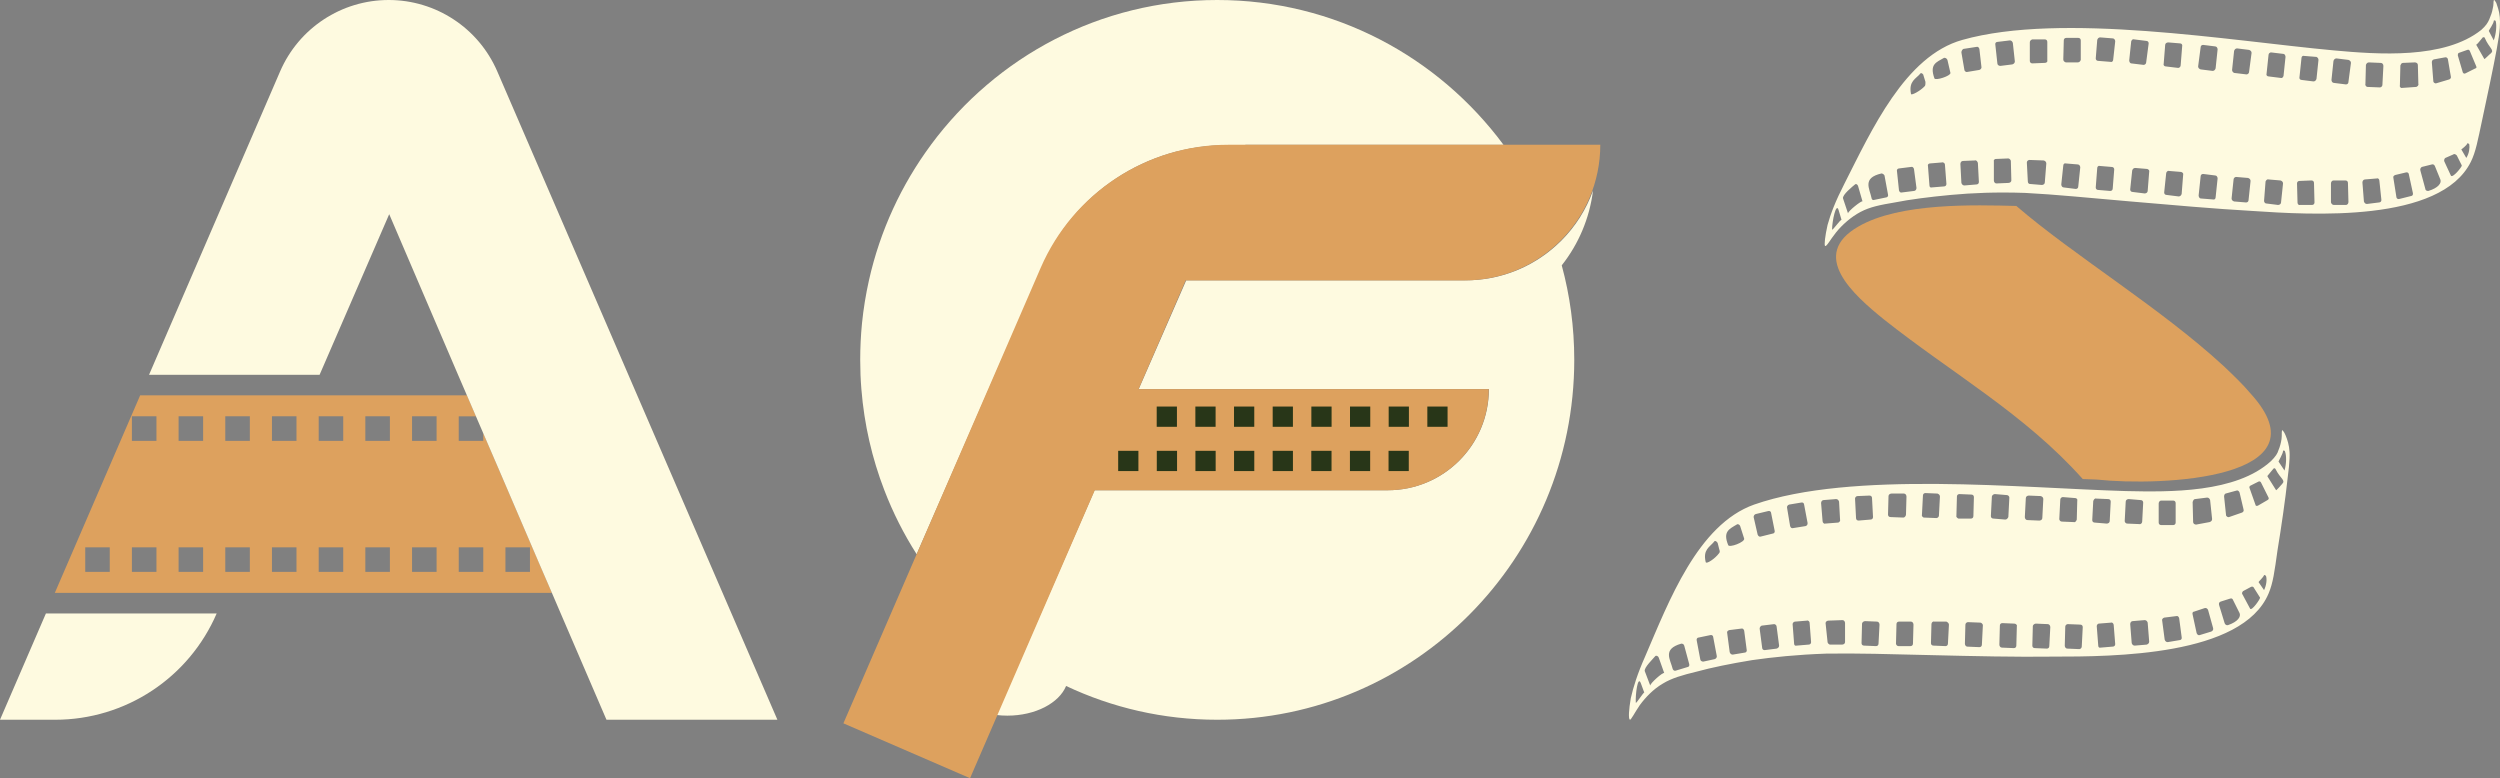 <?xml version="1.0" encoding="UTF-8"?>
<svg id="Layer_2" data-name="Layer 2" xmlns="http://www.w3.org/2000/svg" viewBox="0 0 1714.98 533.84">
  <rect x="0" y="0" width="1714.98" height="533.84" fill="#808080" stroke="none"/>
  <defs>
    <style>
      .cls-1 {
        fill: #fefae0;
      }

      .cls-1, .cls-2, .cls-3 {
        stroke-width: 0px;
      }

      .cls-1, .cls-3 {
        fill-rule: evenodd;
      }

      .cls-2 {
        fill: #283618;
      }

      .cls-3 {
        fill: #dda15e;
      }
    </style>
  </defs>
  <g id="Dark">
    <g>
      <g>
        <path class="cls-1" d="M1251.98,168.74c-.69-.69,0-6.86,1.71-14.41,2.06-7.55,5.48-16.48,11.65-28.48,18.5-36.37,41.45-87.5,80.85-98.48,68.18-19.21,183.62.68,254.89,7.21,30.15,2.75,75.71,6.18,101.06-14.07,3.08-2.75,4.45-4.81,5.48-7.21,1.03-2.4,2.05-5.15,2.4-7.55.68-2.41.34-4.46.68-5.49.34-.69.69,0,1.72,1.71.68,2.06,2.05,5.49,2.39,9.61.35,4.12.35,9.27-2.05,21.96-2.4,13.04-6.85,33.97-9.94,48.38-3.08,14.41-4.45,22.3-7.88,29.16-20.89,41.86-109.29,36.37-150.05,33.62-24.67-1.37-55.84-4.12-83.59-6.52-27.75-2.4-51.73-4.81-71.94-5.84-19.87-.68-36.31,0-51.05,1.37-14.73,1.38-28.09,3.09-38.37,5.15-10.28,1.71-17.13,3.09-23.64,6.52-6.51,3.43-12.68,8.92-16.79,14.06-4.11,5.15-6.51,9.95-7.54,9.27h0ZM1511.33,30.8l8.22,1.03c1.03,0,1.71,1.03,1.71,2.06l-1.37,13.04c-.34,1.03-1.03,1.71-2.06,1.71l-8.22-1.03c-1.02-.34-1.71-1.03-1.71-2.06l1.71-13.04c0-1.03.69-1.71,1.72-1.71h0ZM1487.35,29.09l8.22.68c1.03,0,1.71,1.03,1.37,2.06l-1.03,13.04c0,1.03-1.03,1.72-1.71,1.72l-8.57-1.03c-.68,0-1.71-.69-1.37-1.71l1.03-13.04c0-1.03,1.03-1.71,2.06-1.71h0ZM1317.42,50.36c.34-.69,2.06.34,2.06,1.37l1.37,4.46c0,1.03,0,2.06-.34,2.75-3.08,3.43-9.59,6.86-9.59,5.49-1.71-8.92,3.43-10.29,6.51-14.06h0ZM1261.24,144.03l2.06,6.86c-.35-1.02-6.51,7.89-6.51,6.52,0-5.49,2.74-18.87,4.46-13.38h0ZM1272.54,126.53c.69-.69,1.71,0,2.06,1.03l3.08,10.64c-.34-1.03-10.27,6.86-9.94,8.24l-3.43-10.3c-.69-2.4,6.51-8.23,8.22-9.61h0ZM1290.7,118.98c.69,0,1.71.69,2.05,1.38l2.4,13.03c.34,1.03-.34,2.06-1.37,2.06l-8.22,1.71c-.69.35-1.71-.34-1.71-1.37-1.37-6.52-6.51-13.73,6.85-16.81h0ZM1302.69,115.55l8.22-1.03c1.03-.34,1.72.35,2.06,1.38l1.72,13.03c0,1.03-.69,2.06-1.72,2.06l-8.22,1.03c-1.03.34-1.71-.34-2.06-1.37l-1.37-13.04c-.34-1.02.34-2.06,1.37-2.06h0ZM1323.93,112.12l8.22-.69c1.03-.35,2.05.69,2.05,1.37l1.03,13.38c0,1.03-.68,1.71-1.71,1.71l-8.22.68c-1.03.34-1.71-.34-1.71-1.37l-1.03-13.38c-.34-.68.34-1.71,1.37-1.71h0ZM1346.54,110.41l8.22-.34c1.03-.35,1.71.69,2.05,1.71l.69,13.04c0,1.03-.69,1.72-1.71,1.72l-8.23.69c-1.03,0-1.71-.69-2.06-1.72l-.69-13.03c0-1.03.69-2.06,1.71-2.06h0ZM1392.1,109.72l9.93.35c1.03.34,1.72,1.03,1.72,2.06l-1.03,13.04c0,1.03-1.03,1.71-2.05,1.71l-8.23-.68c-.68,0-1.37-.69-1.37-1.71l-.68-13.04c0-1.03,1.03-1.72,1.71-1.72h0ZM1369.15,109.04l8.56-.35c.69,0,1.72,1.02,1.72,1.71l.34,13.38c0,1.02-1.03,1.71-2.06,1.71l-8.22.35c-1.03,0-1.71-1.03-1.71-2.06v-13.04c-.34-1.03.68-1.71,1.37-1.71h0ZM1577.44,124.13l8.22-.34c1.03,0,1.72.69,1.72,1.71l.34,13.38c0,1.03-.69,1.71-1.71,1.71h-8.23c-1.02.34-1.71-.69-1.71-1.71l-.34-13.04c0-1.03.68-1.72,1.71-1.72h0ZM1417.11,112.12l8.22.68c1.03,0,1.71,1.03,1.71,2.06l-1.37,13.04c0,1.03-.68,1.72-1.71,1.72l-8.22-1.03c-1.03,0-1.72-1.03-1.72-2.06l1.38-13.04c0-1.03,1.02-1.72,1.71-1.37h0ZM1556.2,123.1l8.22.69c1.03.34,1.72,1.02,1.72,2.06l-1.37,13.04c0,1.03-1.03,1.71-2.06,1.71l-8.22-1.03c-.69,0-1.37-1.03-1.37-1.72l1.03-13.38c.34-.69,1.02-1.72,2.05-1.38h0ZM1533.93,121.38l8.23.69c1.02.35,1.71,1.03,1.71,2.06l-1.37,13.04c0,1.03-.69,1.72-1.71,1.72l-8.22-.69c-1.03-.35-1.72-1.03-1.72-2.06l1.37-13.04c0-1.03,1.03-1.72,1.71-1.72h0ZM1511.33,119.33l8.22,1.03c1.03,0,1.71,1.02,1.71,2.06l-1.37,13.04c0,1.03-1.03,1.71-1.71,1.37l-8.57-.68c-.68,0-1.37-1.03-1.37-2.06l1.37-13.04c0-1.02.69-1.71,1.72-1.71h0ZM1488.03,117.27l8.22.68c1.03.34,1.71,1.03,1.37,2.06l-1.02,13.04c-.35,1.03-1.03,1.71-2.06,1.71l-8.22-1.03c-1.03,0-1.71-.68-1.71-1.71l1.36-13.04c0-1.03,1.03-2.06,2.06-1.71h0ZM1464.72,115.21l8.23.69c1.02.34,1.71,1.02,1.37,2.06l-1.03,13.04c0,1.03-1.03,1.71-2.06,1.71l-8.22-1.02c-1.03,0-1.71-.69-1.71-1.72l1.37-13.04c.34-1.02,1.03-1.71,2.05-1.71h0ZM1440.4,113.84l8.23.69c1.02,0,1.71.69,1.71,1.71l-1.03,13.04c0,1.03-.68,1.72-1.71,1.72l-8.22-.69c-1.03,0-1.72-.68-1.72-1.72l1.03-13.38c0-.69.69-1.72,1.71-1.37h0ZM1333.52,39.72c.68-.34,2.05.35,2.4,1.37l2.06,8.92c.34,2.06-10.28,5.49-10.97,3.78-3.43-9.61,1.03-10.98,6.51-14.07h0ZM1370.18,28.75l8.56-1.03c1.03,0,1.71.69,2.05,1.71l1.38,12.69c0,1.03-.69,1.72-1.72,2.06l-8.22,1.03c-1.03,0-2.05-.68-2.05-1.71l-1.38-12.7c-.34-1.03.35-2.06,1.38-2.06h0ZM1346.88,33.55l8.91-1.37c1.02-.35,1.71.34,2.05,1.37l1.37,12.01c.35,1.03-.34,2.06-1.37,2.41l-8.22,1.37c-1.03.34-2.06-.69-2.06-1.37l-2.06-12.01c0-1.03.69-2.06,1.37-2.4h0ZM1417.45,25.99h8.22c1.03,0,1.72.69,1.72,1.72v13.38c-.35,1.03-1.03,1.71-2.06,1.71h-8.22c-1.03-.34-1.71-1.03-1.71-2.05l.34-13.04c0-1.03.68-1.72,1.71-1.72h0ZM1394.16,27.02h8.56c1.03,0,1.71.69,1.71,1.72v12.69c.34,1.03-.68,1.71-1.71,1.71l-8.56.34c-1.03,0-1.72-.69-1.72-1.72v-12.69c0-1.03.69-1.72,1.72-2.06h0ZM1464.04,27.02l8.22,1.03c1.03,0,1.71.69,1.71,1.71l-1.71,13.04c0,1.03-1.03,1.72-1.71,1.72l-8.57-1.03c-.68,0-1.36-1.03-1.36-2.06l1.36-13.04c.35-1.03,1.03-1.72,2.06-1.38h0ZM1440.74,25.65l8.57.68c1.03,0,1.71,1.03,1.71,2.06l-1.37,12.35c0,1.02-.68,2.05-1.71,1.71l-8.56-.69c-1.03,0-1.72-.68-1.72-1.71l1.03-12.7c.34-1.03,1.03-1.71,2.05-1.71h0ZM1692.54,98.39c0-.34,1.03,0,1.38.69.34,2.06,0,6.18-2.06,9.26l-3.42-5.83s3.76-2.75,4.1-4.12h0ZM1710.7,14.33c0-.68,1.37-.34,1.37.34.69,2.75.35,8.24-1.37,13.04l-3.42-6.52c0-.34,3.42-5.15,3.42-6.86h0ZM1677.47,108.35l5.48-2.4c.69-.68,1.72,0,2.4.69l3.43,6.86c.34.69-6.51,9.27-7.54,6.87l-4.45-9.61c-.34-.69,0-2.06.68-2.4h0ZM1661.37,114.52l6.85-1.71c1.03-.34,1.72.34,2.06,1.03l3.77,9.26c1.02,2.4-1.37,5.83-8.23,7.89-1.02,0-2.05-.34-2.05-1.37l-3.43-12.7c-.34-1.02.35-2.05,1.03-2.4h0ZM1643.22,120.02l7.19-1.72c1.03-.34,2.06.34,2.06,1.37l2.74,12.69c.34,1.03-.35,2.06-1.03,2.06l-8.22,2.06c-1.03.34-2.06-.34-2.06-1.37l-2.06-13.04c-.34-1.03.35-1.71,1.38-2.05h0ZM1622.32,123.1l8.22-.69c1.03-.35,1.71.69,1.71,1.72l1.37,13.04c0,1.03-.68,1.72-1.71,1.72l-8.22,1.03c-1.03,0-1.71-.69-2.06-1.71l-1.03-13.04c0-1.03.69-2.06,1.72-2.06h0ZM1600.74,123.79h8.22c1.03,0,1.71.69,1.71,1.71l.34,13.04c0,1.03-.68,2.06-1.71,2.06h-8.22c-1.03,0-1.71-.69-2.06-1.71v-13.04c0-1.03.69-2.06,1.72-2.06h0ZM1699.74,29.77l3.43-4.11c.68-.34,1.36,0,1.36.34,3.09,7.21,6.86,8.24,4.12,10.64-.69.34-4.46,4.46-4.46,3.77l-5.48-9.61c0-.35.69-.68,1.03-1.03h0ZM1686.72,36.29l5.82-2.06c.69-.35,1.38,0,1.72.69l4.45,10.64c.34.68,0,1.38-.68,1.38l-6.85,3.43c-.69.34-1.38,0-1.72-.69l-3.42-11.66c0-.69,0-1.37.68-1.72h0ZM1669.59,40.75l7.54-1.38c1.03-.34,1.71.34,2.06,1.03l2.05,12.01c.34,1.03-.34,1.71-1.03,2.06l-9.25,2.75c-.68,0-1.71-.69-1.71-1.37l-1.03-13.04c0-1.03.34-1.71,1.37-2.05h0ZM1648.35,43.15l8.22-.35c1.03,0,2.06.69,2.06,1.72l.34,13.04c.35,1.03-.68,1.72-1.37,2.06l-9.59.68c-1.03.35-2.05-.68-1.71-1.71l.34-13.72c.34-.69.69-1.71,1.71-1.71h0ZM1625.06,42.81l8.22.35c1.03,0,1.71,1.03,1.71,2.06l-.68,13.04c0,1.03-1.03,1.71-1.72,1.71l-8.56-.34c-.68,0-1.71-1.03-1.37-2.06l.34-13.04c.35-1.03,1.03-1.72,2.06-1.72h0ZM1602.79,40.07l8.22,1.02c1.03.35,1.72,1.03,1.72,2.06l-1.72,13.04c0,1.03-.68,1.72-1.71,1.72l-8.22-1.03c-1.03,0-1.71-1.03-1.71-2.06l1.37-13.04c.34-1.02,1.02-1.71,2.05-1.71h0ZM1580.53,38.35l8.56.69c.68.34,1.37,1.03,1.37,2.06l-1.37,13.04c-.34,1.03-1.03,1.72-2.06,1.72l-8.22-1.03c-1.03,0-1.71-1.03-1.37-2.06l1.37-13.04c0-1.03,1.03-1.71,1.72-1.38h0ZM1557.91,35.95l8.57,1.03c.68,0,1.37,1.03,1.37,2.06l-1.37,13.04c-.34,1.03-1.03,1.72-2.06,1.37l-8.22-1.03c-1.03,0-1.71-1.03-1.37-1.72l1.37-13.04c0-1.02,1.03-1.71,1.71-1.71h0ZM1534.62,33.2l8.22,1.03c1.03.34,1.72,1.03,1.72,2.06l-1.72,13.04c0,1.03-1.03,1.72-1.71,1.72l-8.56-1.03c-.69-.34-1.38-1.03-1.38-2.06l1.38-13.04c.34-1.03,1.02-1.72,2.05-1.72h0Z"/>
        <path class="cls-3" d="M1543.87,269.96c-5.48-6.52-11.99-12.7-18.5-18.88-43.16-39.8-102.77-75.83-142.18-109.8h0c-28.43-.68-79.82-2.4-108.25,14.07-34.26,19.56-3.77,46.67,17.47,63.82,46.25,36.72,96.62,64.85,136.35,109.46,3.43,0,6.51.34,9.6.34,44.53,4.8,158.96-.34,105.51-59.02h0Z"/>
        <path class="cls-1" d="M1118.03,493.68c-1.02-.69-.68-6.86.69-14.75,1.71-7.55,4.45-16.47,9.93-28.83,16.11-37.4,35.97-90.24,74.69-103.97,66.8-23.33,183.28-11.32,254.89-9.26,30.14.68,75.7,1.37,99.68-20.58,3.09-3.09,4.46-5.15,5.14-7.55,1.03-2.4,1.72-5.15,2.06-7.55.34-2.75,0-4.81.34-5.83,0-.69.69,0,1.71,1.71,1.03,2.06,2.4,5.49,3.09,9.61.68,4.12.68,8.92-1.03,21.96-1.37,13.03-4.45,34.31-6.85,48.72-2.06,14.75-3.08,22.65-6.17,29.85-18.15,42.89-106.55,43.23-147.66,43.23-24.66.35-55.84-.34-83.59-1.02-27.75-.69-52.07-1.38-72.28-1.03-19.87.68-36.32,2.4-50.71,4.45-14.73,2.41-28.09,5.15-38.02,7.89-9.94,2.41-17.13,4.46-23.3,8.24-6.5,3.77-11.99,9.6-15.75,14.75-3.77,5.49-6.17,10.63-6.86,9.95h0ZM1368.46,338.93l8.23.69c.68,0,1.71.69,1.71,1.71l-.69,13.38c-.34.68-1.02,1.71-2.05,1.71l-8.22-.68c-1.03,0-1.72-.69-1.72-1.72l.69-13.38c0-.68,1.03-1.71,2.05-1.71h0ZM1344.14,338.93l8.22.34c1.03,0,1.72.69,1.72,1.72l-.35,13.04c0,1.03-.68,1.72-1.71,1.72h-8.57c-.68-.35-1.71-1.03-1.37-2.06l.35-13.04c0-1.03.68-1.71,1.71-1.71h0ZM1175.93,371.53c.34-1.03,2.05,0,2.39,1.03l1.03,4.11c.34,1.03.69,2.06,0,2.75-2.74,3.77-8.91,7.89-9.25,6.17-2.06-8.58,2.74-10.29,5.83-14.06h0ZM1125.57,468.62l2.4,6.52c-.35-.68-5.83,8.23-5.83,6.86-.35-5.49,1.37-18.86,3.42-13.38h0ZM1135.5,450.1c.69-.68,2.06,0,2.39,1.03l3.77,10.63c-.69-1.03-9.94,7.21-9.59,8.58l-3.77-9.95c-.68-2.4,5.83-8.57,7.2-10.29h0ZM1153.32,441.53c1.02,0,1.71.34,2.05,1.37l3.43,12.69c.34,1.03-.34,2.06-1.37,2.06l-7.88,2.4c-1.03.34-1.71-.34-2.05-1.03-1.72-6.86-7.2-13.72,5.83-17.49h0ZM1164.97,437.41l8.23-1.72c1.02-.34,2.05.35,2.05,1.37l2.4,12.7c.34,1.03-.34,2.06-1.37,2.4l-7.88,1.71c-1.02,0-2.05-.68-2.05-1.71l-2.4-12.69c-.34-1.03.34-2.06,1.03-2.06h0ZM1186.21,432.25l8.22-1.03c1.03-.34,1.72.35,2.06,1.38l1.71,13.03c.35,1.03-.34,2.06-1.37,2.06l-8.23,1.37c-1.02,0-1.71-.68-2.05-1.71l-1.71-13.04c-.34-1.03.34-1.71,1.37-2.06h0ZM1208.47,429.18l8.56-1.03c.69,0,1.72.68,1.72,1.71l1.71,13.04c0,1.03-.69,1.71-1.71,2.05l-8.22,1.03c-1.03,0-1.71-.68-1.71-1.71l-1.71-13.04c0-1.03.69-1.71,1.37-2.05h0ZM1254.38,425.74l9.6-.35c1.02,0,1.71,1.03,1.71,2.06v13.04c0,1.03-1.02,1.71-2.06,1.71h-8.22c-.69,0-1.71-1.03-1.71-1.71l-1.37-13.04c0-1.03,1.03-1.71,2.06-1.71h0ZM1231.43,426.42l8.22-.68c.69-.35,1.72.68,1.72,1.37l1.02,13.38c0,1.03-.69,1.71-1.71,1.71l-8.23.69c-1.03.34-1.71-.35-1.71-1.37l-1.03-13.38c0-.69.69-1.72,1.71-1.72h0ZM1439.72,427.79l8.56-.68c.69-.34,1.71.68,1.71,1.71l1.03,13.04c0,1.03-.68,1.71-1.71,1.71l-8.22.69c-1.03.34-1.71-.34-1.71-1.37l-1.03-13.38c0-.69.68-1.72,1.37-1.72h0ZM1279.39,426.08l8.22.34c1.03,0,1.72,1.03,1.72,2.06l-.68,13.04c0,1.02-.69,1.71-1.72,1.71l-8.22-.34c-1.03,0-1.71-.69-1.71-1.72l.34-13.38c0-.68,1.03-1.71,2.06-1.71h0ZM1418.48,428.14l8.56.34c1.03,0,1.71.69,1.71,1.71l-.68,13.38c0,.69-.68,1.72-1.71,1.72l-8.22-.35c-1.03,0-1.72-1.02-1.72-2.05l.34-13.04c0-1.03,1.03-1.71,1.72-1.71h0ZM1396.55,427.79l8.22.35c1.03,0,1.72,1.03,1.72,2.05l-.69,13.04c0,1.03-.68,1.71-1.71,1.71l-8.22-.34c-1.03,0-1.71-.68-1.71-1.71l.34-13.38c0-.69,1.03-1.72,2.05-1.72h0ZM1373.6,427.45l8.22.34c1.03,0,2.06,1.03,1.72,1.72l-.35,13.38c0,1.03-.68,1.71-1.71,1.71l-8.22-.34c-1.03,0-1.71-1.03-1.71-2.06l.34-13.03c0-1.03.68-1.72,1.71-1.72h0ZM1349.96,426.78l8.57.34c.68,0,1.71,1.03,1.71,1.71l-.68,13.39c0,1.03-.69,1.72-1.72,1.72l-8.22-.35c-1.03,0-1.71-1.03-1.71-2.05l.34-13.04c0-1.03,1.03-1.71,1.71-1.71h0ZM1326.67,426.42h8.57c.69.35,1.71,1.03,1.71,2.06l-.68,13.04c0,1.02-.69,1.71-1.71,1.71l-8.23-.34c-1.03,0-1.71-.69-1.71-1.72l.34-13.03c0-1.03,1.03-2.06,1.71-1.72h0ZM1302.69,426.42h8.22c1.03,0,1.72,1.03,1.72,2.06l-.35,13.04c0,1.02-.69,1.71-1.71,1.71h-8.23c-1.03,0-1.71-1.03-1.71-1.71l.34-13.38c0-1.03.69-1.72,1.71-1.72h0ZM1191.35,359.86c.69-.68,2.06,0,2.39,1.02l2.74,8.58c.69,2.4-10.28,6.52-10.96,4.46-3.77-9.26.68-10.98,5.83-14.07h0ZM1227.32,346.13l8.22-1.37c1.02-.34,2.06.34,2.06,1.37l2.4,12.7c0,1.03-.35,1.71-1.37,2.06l-8.57,1.38c-1.03.34-1.71-.35-2.06-1.38l-2.06-12.35c-.34-1.03.34-2.06,1.37-2.41h0ZM1204.36,352.65l8.57-2.06c1.02-.34,2.05.34,2.05,1.38l2.4,12.01c.34,1.03-.35,2.06-1.37,2.06l-8.23,2.06c-.69.34-1.71-.35-2.06-1.38l-2.74-12c0-.69.34-1.72,1.37-2.06h0ZM1274.25,340.3l8.23-.34c1.03,0,1.71.68,1.71,1.71l.69,13.04c0,1.03-.69,1.71-1.72,1.71l-8.22.69c-1.03,0-1.71-.69-1.71-1.72l-.69-13.38c0-.68.69-1.71,1.71-1.71h0ZM1250.95,343.05l8.57-.69c1.02,0,1.71.69,2.06,1.72l.68,12.35c.34,1.03-.68,2.06-1.37,2.06l-8.91.69c-.69.34-1.71-.69-1.71-1.72l-1.02-12.35c0-1.02.68-2.06,1.71-2.06h0ZM1320.84,338.24l8.23.34c1.03.35,1.71,1.03,1.71,2.06l-.69,13.04c0,1.03-1.03,1.71-1.72,1.71l-8.56-.34c-.69,0-1.72-1.03-1.37-2.06l.68-13.03c0-1.03.69-1.72,1.71-1.72h0ZM1297.55,338.58h8.57c1.02,0,1.71,1.03,1.71,2.06l-.34,12.35c0,1.03-1.03,2.06-1.72,2.06l-8.9-.34c-1.02,0-1.71-.69-1.71-1.72l.34-12.69c0-1.03,1.03-1.72,2.06-1.72h0ZM1553.12,394.52c0-.34,1.37.34,1.37.69.68,2.05.34,6.17-1.37,9.6l-3.77-5.49c0-.34,3.43-3.43,3.77-4.8h0ZM1566.14,309.42c0-.69,1.37-.34,1.37.34,1.03,2.74,1.03,8.24-.35,13.04l-4.11-6.18c0-.34,3.09-5.49,3.09-7.2h0ZM1538.73,405.5l5.14-2.75c1.03-.68,2.05-.34,2.4.69l4.11,6.52c.34.68-5.82,9.6-6.85,7.54l-5.14-9.6c-.69-.69-.34-1.72.34-2.4h0ZM1523.32,412.7l6.5-2.06c1.03-.34,1.72,0,2.06,1.03l4.45,8.92c1.03,2.4-1.02,5.83-7.88,8.23-1.02.35-2.05-.34-2.39-1.37l-3.77-12.35c-.35-1.03,0-2.06,1.03-2.4h0ZM1505.16,419.56l7.19-2.4c1.03-.34,2.06.34,2.4,1.37l3.43,12.35c.34,1.03-.35,2.06-1.37,2.4l-7.88,2.4c-.69.35-1.72-.34-2.06-1.37l-2.74-12.69c-.34-1.03,0-2.06,1.03-2.06h0ZM1484.61,423.68l8.22-1.03c1.02-.35,1.71.34,2.05,1.37l1.72,13.03c.34,1.03-.35,2.06-1.38,2.06l-8.22,1.38c-1.03,0-1.71-.69-2.05-1.72l-1.72-13.03c-.34-.69.35-1.72,1.38-2.06h0ZM1463.01,426.08l8.22-.69c1.03,0,1.72.69,2.06,1.72l1.03,13.03c0,1.03-.69,1.72-1.71,2.06l-8.23.69c-1.02,0-1.71-.69-2.05-1.72l-1.03-13.03c0-1.03.68-2.06,1.71-2.06h0ZM1556.2,325.55l3.43-4.11c.34-.35,1.02-.35,1.37.34,3.42,6.87,7.19,7.55,4.45,10.3-.34.34-4.11,4.8-4.11,4.12l-5.82-9.27c-.35-.69.34-.69.68-1.37h0ZM1543.87,333.1l5.48-2.75c.69-.34,1.37,0,1.71.69l5.14,10.29c.35.68,0,1.37-.68,1.71l-6.51,3.78c-.69.34-1.71.34-1.71-.35l-4.12-11.67c-.34-.69,0-1.37.69-1.71h0ZM1526.74,338.58l7.54-2.06c.68-.34,1.71.34,2.05,1.37l2.74,11.66c.35,1.03-.34,1.72-1.02,2.06l-8.91,3.09c-.69.34-1.71-.34-2.06-1.03l-1.37-13.04c0-1.03.35-1.71,1.03-2.06h0ZM1505.84,342.36l8.23-1.03c1.02,0,1.71.68,2.05,1.71l1.37,13.04c0,1.03-.68,1.72-1.71,2.06l-9.25,1.72c-1.03,0-2.06-.68-2.06-1.72l-.34-13.72c.34-1.03.69-2.06,1.71-2.06h0ZM1482.55,343.39h8.22c1.03,0,1.71.69,1.71,1.71v13.38c0,1.03-.68,1.71-1.71,1.71h-8.22c-1.03,0-1.71-.69-1.71-1.71v-13.04c0-1.03.68-2.06,1.71-2.06h0ZM1460.27,342.36l8.22.69c1.03,0,1.72.68,1.72,1.72l-.69,13.04c0,1.03-1.03,2.06-2.05,1.71l-8.23-.34c-1.02,0-1.71-1.03-1.71-1.72l.69-13.38c0-1.03,1.02-1.72,2.05-1.72h0ZM1438,342.02l8.23.34c1.02,0,1.71.69,1.71,1.72l-.69,13.38c0,1.03-1.02,1.72-2.05,1.72l-8.22-.69c-1.03,0-1.72-.69-1.72-1.72l.69-13.04c.34-1.03,1.03-2.06,2.05-1.71h0ZM1415.05,340.99l8.57.69c.68,0,1.71.69,1.37,1.72l-.34,13.03c-.35,1.03-1.03,2.06-2.06,1.72l-8.22-.34c-1.03,0-1.71-1.03-1.71-1.72l.68-13.38c0-1.03,1.03-1.71,1.71-1.71h0ZM1391.76,339.96l8.22.34c1.03.34,1.71,1.03,1.71,2.06l-.68,13.04c0,1.03-1.03,1.72-2.06,1.72l-8.22-.35c-1.03,0-1.71-1.02-1.71-2.06l.68-13.04c0-1.03,1.03-1.71,2.06-1.71h0Z"/>
      </g>
      <g>
        <path class="cls-3" d="M96.15,271.21h224.19l6.18,14.37h-11.83v16.84h16.83v-5.22l47.09,109.5H37.61l58.54-135.49h0ZM250.62,285.57h16.84v16.84h-16.84v-16.84h0ZM218.62,285.57h16.83v16.84h-16.83v-16.84h0ZM282.66,285.57h16.84v16.84h-16.84v-16.84h0ZM58.47,375.48h16.82v16.84h-16.82v-16.84h0ZM250.62,375.48h16.84v16.84h-16.84v-16.84h0ZM346.73,375.48h16.82v16.84h-16.82v-16.84h0ZM314.69,375.48h16.83v16.84h-16.83v-16.84h0ZM218.62,375.48h16.83v16.84h-16.83v-16.84h0ZM282.66,375.48h16.84v16.84h-16.84v-16.84h0ZM154.54,375.48h16.85v16.84h-16.85v-16.84h0ZM122.51,375.48h16.83v16.84h-16.83v-16.84h0ZM90.48,375.48h16.84v16.84h-16.84v-16.84h0ZM186.55,375.48h16.84v16.84h-16.84v-16.84h0ZM154.54,285.57h16.85v16.84h-16.85v-16.84h0ZM122.51,285.57h16.83v16.84h-16.83v-16.84h0ZM90.48,285.57h16.84v16.84h-16.84v-16.84h0ZM186.55,285.57h16.84v16.84h-16.84v-16.84h0Z"/>
        <path class="cls-1" d="M148.64,420.82H31.5L0,493.74h37.85c48.18,0,91.74-28.67,110.79-72.93h0Z"/>
        <path class="cls-1" d="M384.65,420.82l31.39,72.93h117.25l-100.77-233.23-1.48-3.43-89.92-208.12C328.29,19.24,299.02,0,266.65,0h0c-32.37,0-61.64,19.24-74.48,48.96l-89.92,208.13h117l47.75-110.16,47.21,110.16c18.75,43.27,37.3,86.66,55.91,130l8.48,19.61,6.05,14.12h0Z"/>
      </g>
      <g>
        <path class="cls-1" d="M1071.34,182.02c5.61,20.66,8.59,42.4,8.59,64.85,0,136.35-109.66,246.87-244.93,246.87-37.06,0-72.18-8.29-103.67-23.17-4.8,11.72-21.02,20.36-40.31,20.36-2.56,0-5.07-.15-7.48-.45l16.43-37.63,6.56-15.03,44.34-101.52h201.14c19.14,0,36.49-7.75,49.05-20.3,12.55-12.55,20.33-29.9,20.33-49.08h-240.25l19.71-45.11,12.88-29.49h191.62c23.82,0,45.59-8.97,62.02-23.76,1.22-1.1,2.44-2.24,3.61-3.4,9.63-9.63,17.17-21.35,21.82-34.44-2.39,19.2-10.02,36.82-21.44,51.28Z"/>
        <path class="cls-1" d="M1031.38,99.32h-177.07l-.12.24h-12.55c-54.86,0-104.5,32.5-126.42,82.77l-4.38,10.02-12.88,29.49-19.71,45.11-30.29,69.38-19.14,43.86c-8.77-13.74-16.22-28.41-22.15-43.86-8.41-21.8-13.83-45.08-15.77-69.38-.54-6.62-.8-13.3-.8-20.07,0-8.47.42-16.82,1.22-25.05,1.01-10.02,2.62-19.86,4.77-29.49,7.63-34.14,22.3-65.62,42.4-92.79.03-.09.09-.15.15-.24C683.29,39.03,754.61,0,834.99,0s151.73,39.03,196.39,99.32Z"/>
        <path class="cls-3" d="M813.37,192.34l-32.31,74.6h240.2c0,38.32-31.06,69.38-69.38,69.38h-200.87l-67.23,155.2-18.33,42.32-86.89-37.64,18.33-42.32,113.28-261.54,3.72-8.59s.03-.07.05-.11c22.23-51.2,72.73-84.33,128.55-84.33h255.3c0,25.69-10.41,48.95-27.25,65.78-16.83,16.84-40.09,27.25-65.77,27.25h-191.4Z"/>
        <g>
          <g>
            <rect class="cls-2" x="820.01" y="278.89" width="13.88" height="13.89"/>
            <rect class="cls-2" x="793.49" y="278.89" width="13.88" height="13.89"/>
            <rect class="cls-2" x="846.52" y="278.89" width="13.9" height="13.89"/>
            <rect class="cls-2" x="873.05" y="278.89" width="13.88" height="13.89"/>
            <rect class="cls-2" x="899.58" y="278.89" width="13.88" height="13.89"/>
            <rect class="cls-2" x="926.09" y="278.89" width="13.9" height="13.89"/>
            <rect class="cls-2" x="952.62" y="278.89" width="13.88" height="13.89"/>
            <rect class="cls-2" x="979.14" y="278.89" width="13.88" height="13.89"/>
          </g>
          <g>
            <rect class="cls-2" x="767.06" y="309.26" width="13.88" height="13.89"/>
            <rect class="cls-2" x="793.55" y="309.26" width="13.9" height="13.89"/>
            <rect class="cls-2" x="820.05" y="309.26" width="13.88" height="13.89"/>
            <rect class="cls-2" x="846.55" y="309.26" width="13.88" height="13.89"/>
            <rect class="cls-2" x="873.04" y="309.26" width="13.9" height="13.89"/>
            <rect class="cls-2" x="899.54" y="309.26" width="13.88" height="13.89"/>
            <rect class="cls-2" x="926.04" y="309.26" width="13.88" height="13.89"/>
            <rect class="cls-2" x="952.53" y="309.26" width="13.88" height="13.89"/>
          </g>
        </g>
      </g>
    </g>
  </g>
</svg>
